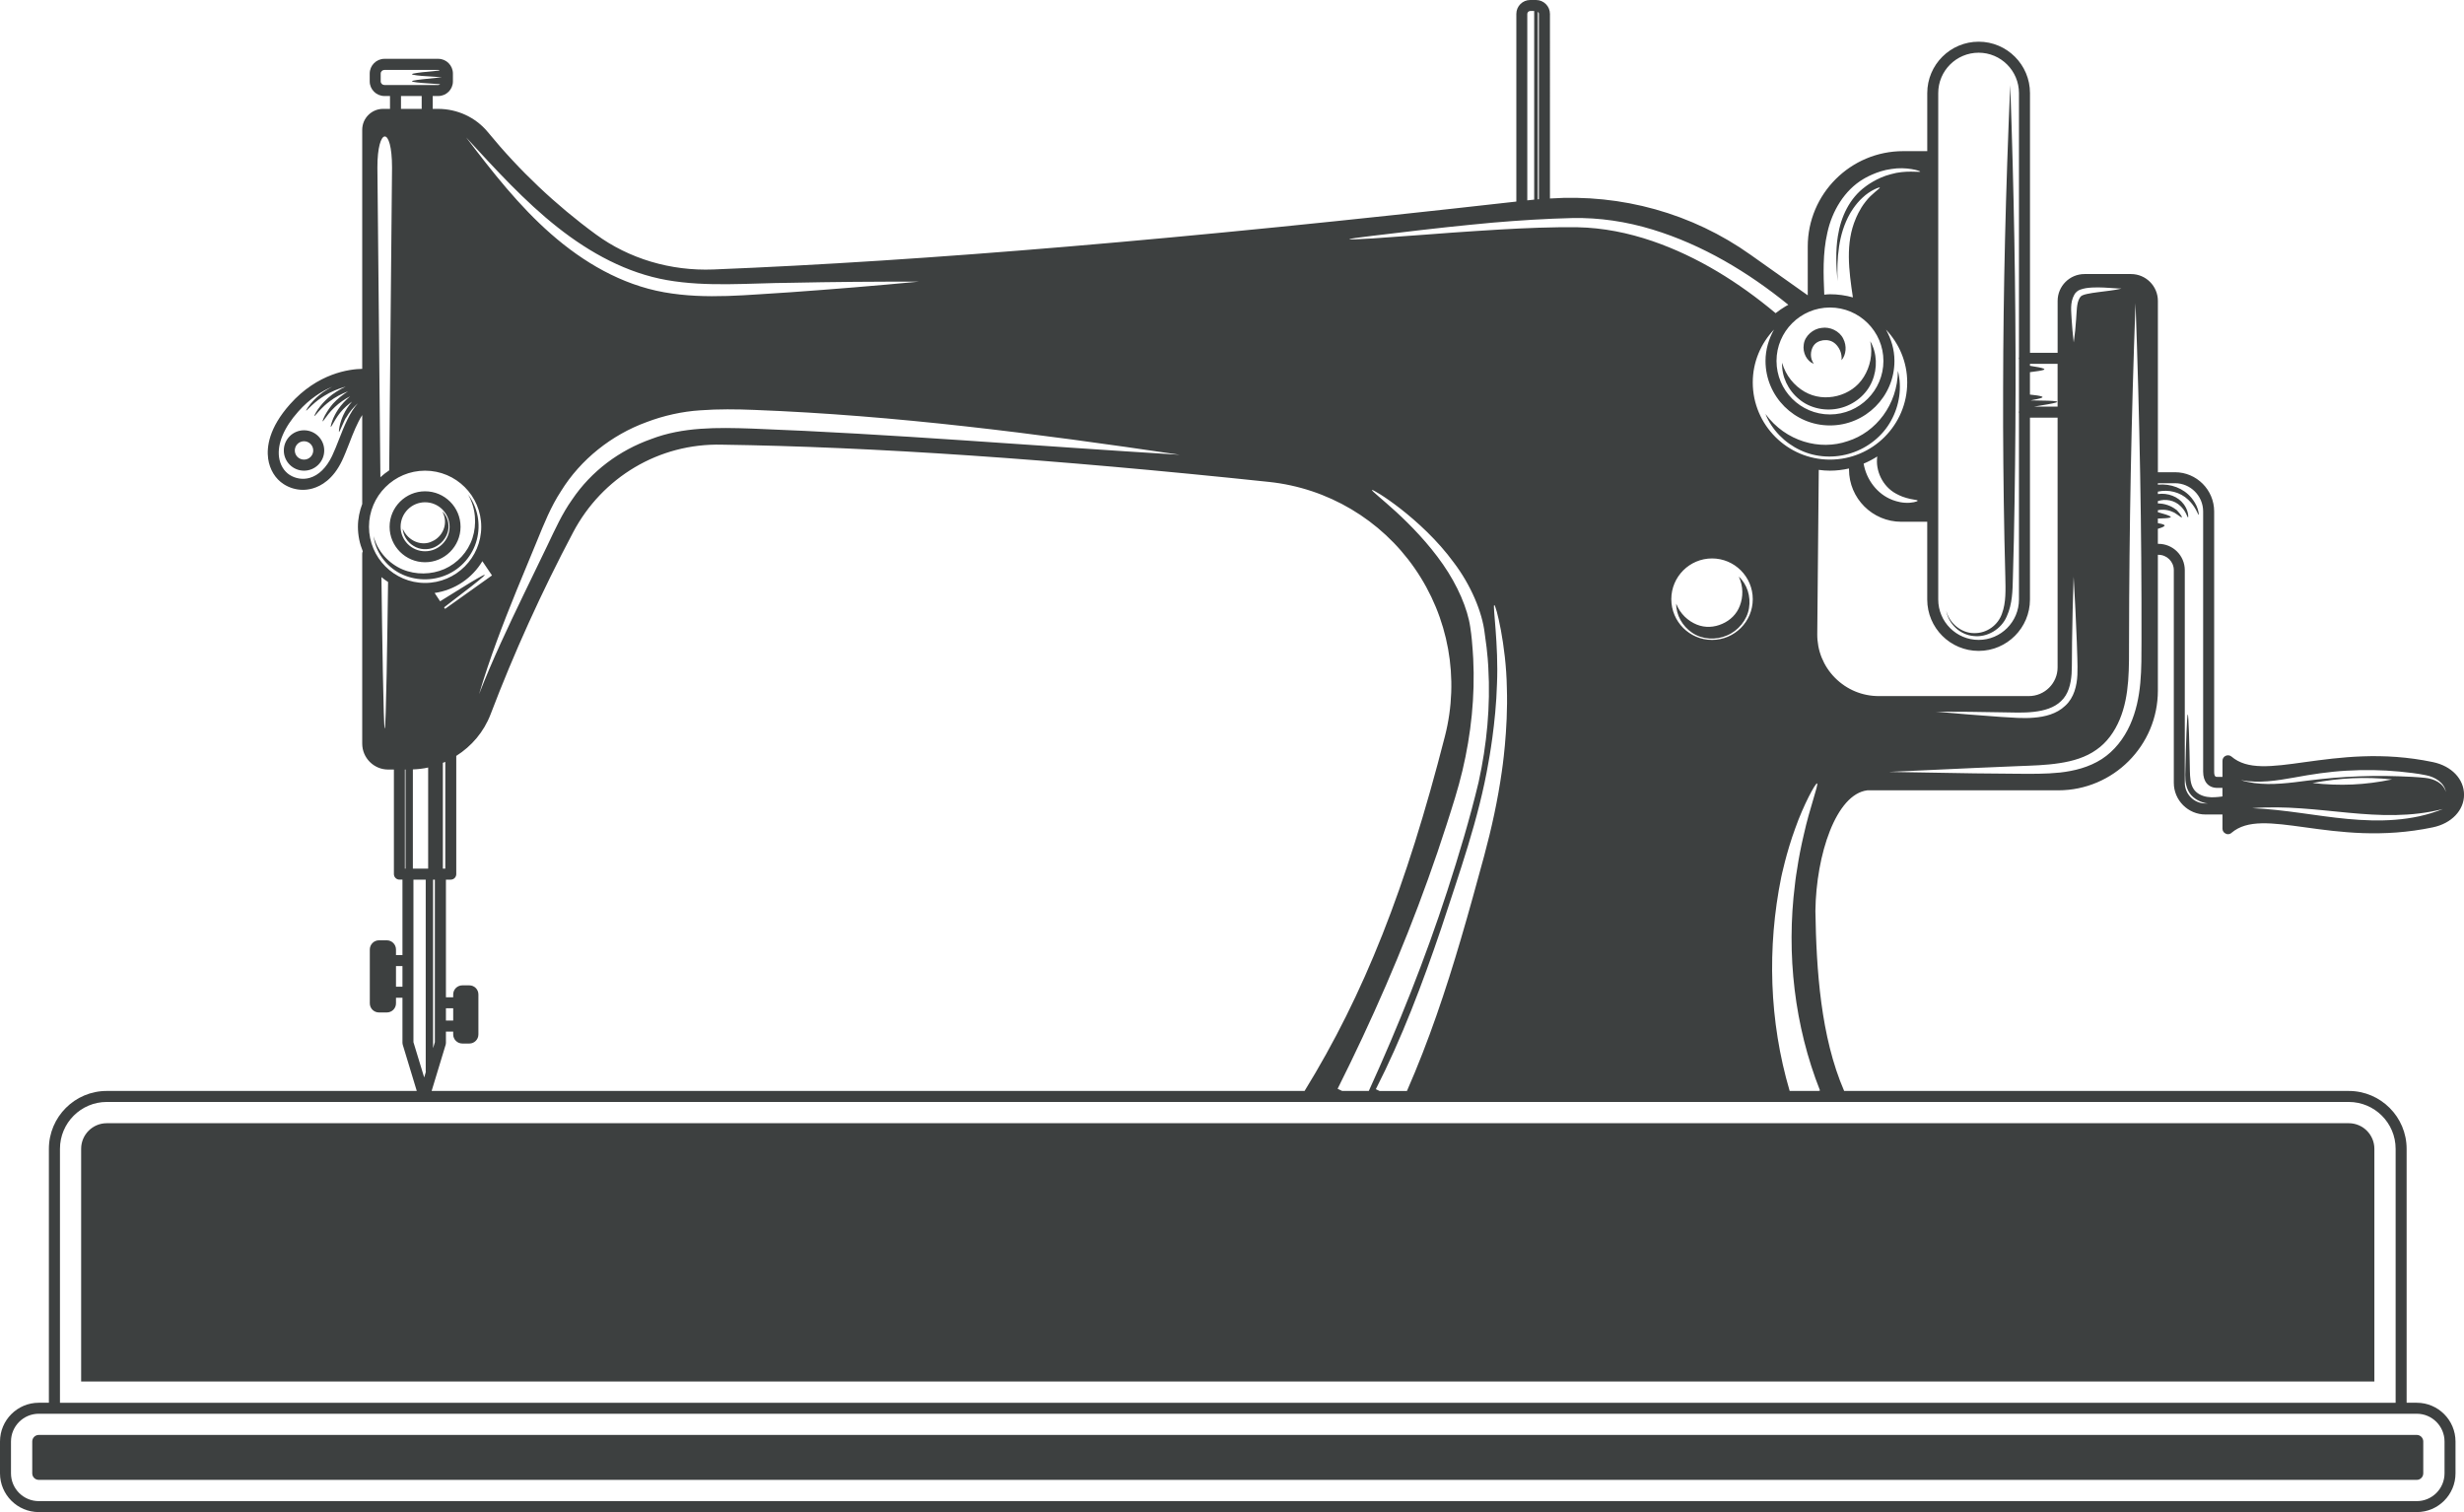 <svg version="1.1" id="图层_1" x="0px" y="0px" width="237.92px" height="145.997px" viewBox="0 0 237.92 145.997" enable-background="new 0 0 237.92 145.997" xml:space="preserve" xmlns="http://www.w3.org/2000/svg" xmlns:xlink="http://www.w3.org/1999/xlink" xmlns:xml="http://www.w3.org/XML/1998/namespace">
  <path fill="#3D4040" d="M41.045,54.286c1.888,0,3.425-1.537,3.425-3.424c0-1.889-1.537-3.426-3.425-3.426s-3.426,1.537-3.426,3.426
	C37.619,52.749,39.157,54.286,41.045,54.286z M41.045,48.495c1.303,0,2.365,1.063,2.365,2.367c0,1.303-1.062,2.364-2.365,2.364
	c-1.303,0-2.364-1.062-2.364-2.364C38.681,49.558,39.742,48.495,41.045,48.495z M166.762,61.35c-1.063,0.475-2.41,0.405-3.371-0.258
	c-0.949-0.633-1.559-1.732-1.537-2.802c0.377,0.992,1.156,1.677,1.977,2.013c0.826,0.335,1.691,0.272,2.465-0.07
	c0.771-0.334,1.404-0.936,1.707-1.762c0.313-0.82,0.346-1.843-0.109-2.796c0.797,0.72,1.18,1.912,0.986,3.045
	C168.697,59.873,167.83,60.905,166.762,61.35z M36.074,51.767c0.382,1.491,1.49,2.653,2.785,3.208
	c1.296,0.545,2.794,0.514,4.051-0.032c1.256-0.554,2.271-1.646,2.708-2.979c0.436-1.335,0.335-2.896-0.422-4.214
	c0.937,1.216,1.241,2.879,0.843,4.369c-0.382,1.497-1.491,2.777-2.919,3.387c-1.42,0.616-3.09,0.57-4.471-0.133
	C37.276,54.669,36.254,53.288,36.074,51.767z M177.389,38.227c1.055-0.263,1.992-0.888,2.578-1.839
	c0.592-0.945,0.889-2.187,0.623-3.441c0.656,1.13,0.717,2.613,0.172,3.877c-0.531,1.288-1.756,2.264-3.105,2.584
	c-1.342,0.334-2.881,0.031-3.941-0.866c-1.068-0.865-1.701-2.216-1.637-3.521c0.34,1.256,1.193,2.233,2.158,2.795
	C175.221,38.385,176.344,38.487,177.389,38.227z M170.469,39.969c1.959,2.667,5.268,3.558,7.951,2.622
	c2.715-0.852,4.807-3.52,4.84-6.781c0.404,1.584,0.154,3.348-0.666,4.814c-0.803,1.475-2.23,2.606-3.83,3.121
	c-1.592,0.522-3.41,0.444-4.93-0.28C172.32,42.761,171.078,41.49,170.469,39.969z M3.746,142.886c-0.352,0-0.633-0.284-0.633-0.632
	v-3.075c0-0.344,0.281-0.633,0.633-0.633h229.615c0.346,0,0.625,0.289,0.625,0.633v3.075c0,0.348-0.279,0.632-0.625,0.632H3.746z
	 M29.356,41.545c-1.077,0-1.951,0.874-1.951,1.95s0.874,1.95,1.951,1.95c1.077,0,1.951-0.874,1.951-1.95
	S30.433,41.545,29.356,41.545z M29.356,44.377c-0.491,0-0.89-0.39-0.89-0.882c0-0.493,0.399-0.891,0.89-0.891s0.89,0.397,0.89,0.891
	C30.246,43.987,29.847,44.377,29.356,44.377z M174.168,33.257c0.102-0.842,0.922-1.521,1.725-1.598
	c0.803-0.134,1.73,0.303,2.084,1.037c0.365,0.693,0.287,1.553-0.16,2.083c0.066-0.694-0.24-1.249-0.59-1.577
	c-0.359-0.328-0.764-0.396-1.186-0.35c-0.424,0.068-0.781,0.242-0.998,0.646c-0.213,0.415-0.307,1.055,0.098,1.632
	C174.471,34.88,174.041,34.062,174.168,33.257z M194.105,8.218c0.357,10.121,0.531,19.796,0.514,29.433
	c-0.008,4.815-0.063,9.629-0.164,14.482c-0.031,1.219-0.061,2.435-0.094,3.653c-0.031,1.209-0.039,2.521-0.592,3.729
	c-0.521,1.233-1.889,2.053-3.197,1.896c-1.33-0.109-2.436-1.194-2.646-2.443c0.311,1.241,1.49,2.171,2.693,2.162
	c1.223,0.031,2.314-0.781,2.688-1.881c0.408-1.093,0.346-2.324,0.324-3.542c-0.033-1.225-0.057-2.449-0.088-3.667
	c-0.094-4.87-0.141-9.685-0.125-14.49C193.434,27.919,193.668,18.299,194.105,8.218z M42.707,49.37
	c0.483,0.462,0.711,1.203,0.554,1.897c-0.156,0.695-0.671,1.272-1.303,1.567c-0.647,0.297-1.451,0.25-2.037-0.133
	c-0.592-0.357-0.99-0.999-1.038-1.653c0.524,1.24,1.888,1.708,2.833,1.225C42.7,51.86,43.362,50.588,42.707,49.37z M237.1,142.254
	v-3.068c0-2.068-1.676-3.746-3.738-3.746h-0.982v-24.518c0-3.08-2.504-5.587-5.586-5.587h-48.725
	c-2.27-5.234-2.686-11.721-2.777-17.385c0.072-5.438,1.992-11.275,5.018-11.642h18.432c5.307,0,9.619-4.315,9.619-9.631V53.568
	h0.055c0.82,0,1.484,0.664,1.484,1.483v20.531c0,1.684,1.373,3.06,3.059,3.06h1.639v1.363c0,0.213,0.115,0.398,0.311,0.483
	c0.064,0.039,0.141,0.057,0.221,0.057c0.123,0,0.25-0.047,0.344-0.135c1.521-1.293,3.861-0.975,7.1-0.529
	c3.318,0.46,7.443,1.03,12.346,0c1.793-0.375,3.004-1.64,3.004-3.146c0-1.515-1.201-2.776-3.004-3.152
	c-4.902-1.029-9.027-0.452-12.346,0c-3.238,0.454-5.578,0.772-7.1-0.53c-0.156-0.134-0.377-0.164-0.564-0.078
	c-0.195,0.084-0.311,0.273-0.311,0.483v1.554h-0.492c-0.148,0-0.311,0-0.311-0.508V49.388c0-2.092-1.695-3.793-3.785-3.793h-1.648
	V29.058c0-1.435-1.16-2.598-2.596-2.598h-4.486c-1.436,0-2.6,1.163-2.6,2.598v5.004h-2.668V8.99c0-2.739-2.225-4.964-4.955-4.964
	c-2.74,0-4.965,2.225-4.965,4.964v5.603h-2.324c-5.08,0-9.215,4.127-9.215,9.207v4.713l-5.504-3.901
	c-5.646-4.019-12.49-5.906-19.389-5.446V1.343c0-0.74-0.601-1.343-1.342-1.343h-0.562c-0.743,0-1.342,0.603-1.342,1.343v18.119
	c-32.376,3.652-57.065,5.734-77.533,6.556c-4.128,0.161-8.147-1.039-11.346-3.388c-3.87-2.833-7.382-6.156-10.44-9.887
	c-1.17-1.413-2.927-2.232-4.816-2.232h-0.506c0-0.008,0.008-0.022,0.008-0.029V9.27h0.539c0.779,0,1.412-0.632,1.412-1.411V7.102
	c0-0.78-0.632-1.422-1.412-1.422H37.12c-0.78,0-1.421,0.642-1.421,1.422v0.757c0,0.779,0.641,1.411,1.421,1.411h0.538v1.212
	c0,0.007,0.008,0.021,0.008,0.029h-0.67c-1.116,0-2.021,0.905-2.021,2.021v23.082c-1.256,0.023-4.308,0.422-6.968,3.41
	c-2.037,2.287-2.271,4.128-2.115,5.266c0.148,1.047,0.694,1.945,1.506,2.459c0.555,0.359,1.202,0.547,1.857,0.547
	c0.313,0,0.624-0.048,0.937-0.135c0.811-0.233,1.974-0.879,2.832-2.676c0.235-0.49,0.46-1.074,0.702-1.686
	c0.367-0.959,0.78-1.989,1.249-2.723v8.529c0,0.017,0.008,0.023,0.008,0.031c-0.258,0.694-0.423,1.436-0.423,2.225
	c0,0.841,0.173,1.638,0.47,2.37c-0.032,0.072-0.055,0.142-0.055,0.22v18.347c0,1.38,1.124,2.504,2.504,2.504h0.555v10.096
	c0,0.289,0.242,0.532,0.53,0.532h0.296v7.287h-0.624v-0.536c0-0.493-0.397-0.892-0.889-0.892h-0.749c-0.492,0-0.89,0.398-0.89,0.892
	v5.195c0,0.492,0.398,0.881,0.89,0.881h0.749c0.492,0,0.889-0.389,0.889-0.881v-0.539h0.624v4.362c0,0.056,0.009,0.103,0.023,0.157
	l1.359,4.478H10.308c-3.082,0-5.587,2.507-5.587,5.587v24.518H3.746c-2.068,0-3.746,1.678-3.746,3.746v3.068
	c0,2.064,1.678,3.743,3.746,3.743h229.615C235.424,145.997,237.1,144.318,237.1,142.254z M32.735,42.419
	c-0.227,0.578-0.446,1.14-0.671,1.607c-0.546,1.138-1.295,1.865-2.162,2.114c-0.654,0.188-1.357,0.077-1.935-0.288
	c-0.546-0.352-0.92-0.969-1.022-1.703c-0.179-1.303,0.476-2.869,1.857-4.414c1.085-1.227,2.24-1.951,3.277-2.396
	c-0.304,0.163-0.608,0.337-0.89,0.531c0,0-0.499,0.356-0.92,0.803c-0.422,0.438-0.741,0.953-0.71,0.976
	c0.039,0.022,0.405-0.405,0.835-0.765c0.429-0.368,0.905-0.657,0.905-0.657c0.647-0.404,1.349-0.692,2.083-0.903
	c-0.616,0.297-1.194,0.646-1.708,1.1c0,0-0.421,0.367-0.757,0.804c-0.351,0.429-0.593,0.922-0.562,0.944
	c0.04,0.023,0.343-0.397,0.71-0.75c0.352-0.365,0.757-0.662,0.757-0.662c0.546-0.421,1.154-0.734,1.787-0.975
	c-0.531,0.334-1.03,0.725-1.451,1.187c0,0-0.336,0.382-0.593,0.812c-0.273,0.42-0.446,0.889-0.414,0.904
	c0.038,0.022,0.289-0.376,0.578-0.734c0.288-0.357,0.624-0.67,0.624-0.67c0.437-0.414,0.937-0.75,1.458-1.023
	c-0.445,0.376-0.842,0.797-1.163,1.273c0,0-0.257,0.381-0.445,0.803c-0.187,0.42-0.296,0.858-0.257,0.875
	c0.047,0.015,0.226-0.374,0.453-0.727c0.218-0.359,0.483-0.68,0.483-0.68c0.319-0.396,0.702-0.732,1.108-1.027
	c-0.344,0.402-0.632,0.85-0.851,1.325c0,0-0.18,0.382-0.289,0.796c-0.11,0.405-0.148,0.826-0.11,0.826
	c0.04,0,0.624-1.428,0.68-1.397c0.303-0.53,0.694-0.999,1.138-1.39C33.795,39.773,33.25,41.091,32.735,42.419z M175.736,105.288
	l-0.123,0.047h-2.805c-1.99-6.75-2.184-13.875-0.818-20.63c0,0,0.5-2.404,1.342-4.69c0.813-2.312,1.982-4.448,2.125-4.379
	c0.16,0.078-0.729,2.436-1.266,4.87c-0.289,1.209-0.523,2.436-0.656,3.356c-0.158,0.911-0.217,1.529-0.217,1.529
	C172.465,92.148,173.285,99.094,175.736,105.288z M181.416,67.209c-1.598,0-3.098-0.624-4.229-1.762
	c-1.123-1.134-1.73-2.64-1.715-4.237l0.145-15.842c0.354,0.047,0.713,0.077,1.078,0.077c0.635,0,1.25-0.077,1.842-0.21v0.095
	c0,2.784,2.262,5.048,5.049,5.048h2.504v7.506c0,2.738,2.225,4.962,4.965,4.962c2.73,0,4.955-2.224,4.955-4.962V40.326h2.668v24.113
	c0,1.53-1.25,2.77-2.777,2.77H181.416z M165.311,61.785c-2.168,0-3.932-1.763-3.932-3.933c0-2.169,1.764-3.933,3.932-3.933
	c2.17,0,3.934,1.764,3.934,3.933C169.244,60.022,167.48,61.785,165.311,61.785z M133.208,105.335l-0.359-0.17
	c2.514-4.939,4.496-10.177,6.298-15.489c1.746-5.347,3.658-10.645,4.588-16.131c0,0,0.709-3.722,0.812-7.521
	c0.164-3.793-0.429-7.578-0.266-7.607c0.164-0.047,1.154,3.899,1.218,7.974c0.14,4.066-0.485,8.1-0.485,8.1
	c-0.39,2.764-0.989,5.494-1.715,8.186c-0.728,2.668-1.453,5.331-2.239,7.99c-1.453,4.947-3.106,9.879-5.207,14.67H133.208z
	 M129.596,105.335l-0.438-0.21c3.294-6.578,6.25-13.32,8.731-20.242c0.625-1.731,1.217-3.471,1.781-5.228
	c0.561-1.756,1.13-3.502,1.543-5.259c0.835-3.521,1.218-7.165,1.039-10.792c0,0-0.025-0.305-0.054-0.844
	c-0.039-0.53-0.094-1.325-0.233-2.207c-0.25-1.764-1.22-4.034-2.631-6.056c-1.405-2.029-3.152-3.815-4.534-5.081
	c-1.389-1.264-2.379-2.027-2.325-2.106c0.039-0.063,1.194,0.595,2.763,1.817c1.567,1.227,3.558,3.021,5.15,5.205
	c1.623,2.14,2.737,4.754,2.972,6.821c0.304,1.99,0.35,3.332,0.35,3.332c0.211,3.689-0.14,7.405-0.934,11.01
	c-0.859,3.597-1.904,7.047-3.029,10.525c-2.138,6.579-4.712,13.018-7.577,19.313H129.596z M169.244,36.924
	c0-1.981,0.787-3.769,2.051-5.103c-0.504,0.898-0.82,1.928-0.82,3.027c0,3.434,2.797,6.229,6.221,6.229
	c3.434,0,6.229-2.795,6.229-6.229c0-1.1-0.313-2.123-0.82-3.027c1.264,1.334,2.053,3.13,2.053,5.103
	c0,4.114-3.348,7.453-7.461,7.453C172.592,44.377,169.244,41.038,169.244,36.924z M185.17,48.341
	c0.016,0.078-0.584,0.25-1.227,0.201c-0.637-0.029-1.248-0.287-1.248-0.287c-1.41-0.545-2.473-1.912-2.746-3.488
	c0.461-0.195,0.906-0.43,1.318-0.693c-0.195,1.342,0.492,2.886,1.826,3.598c0,0,0.461,0.264,0.982,0.404
	C184.594,48.24,185.154,48.255,185.17,48.341z M200.535,62.021c0.023,1.046,0.094,2.067,0.055,3.13
	c-0.047,1.036-0.318,2.223-1.178,2.994c-0.836,0.797-1.967,1.062-3.008,1.147c-1.059,0.094-2.104-0.008-3.145-0.068
	c-2.072-0.142-4.172-0.314-6.316-0.51c2.166,0,4.283,0.017,6.363,0.063c1.047,0.016,2.076,0.07,3.076-0.047
	c0.99-0.109,1.977-0.391,2.639-1.044c0.693-0.643,0.936-1.624,1.008-2.615c0.053-0.999,0.021-2.052,0.045-3.083
	c0.031-2.075,0.078-4.167,0.154-6.305C200.355,57.837,200.457,59.945,200.535,62.021z M235.885,78.111
	c-2.98,1.209-6.182,1.24-9.209,0.96c-3.043-0.282-6.008-0.907-9.207-1.041C223.912,77.524,229.686,79.694,235.885,78.111z
	 M223.297,75.604c2.639-0.499,5.047-0.616,7.678-0.35C228.352,75.8,225.957,75.903,223.297,75.604z M221.518,75.074
	c1.678-0.311,3.371-0.569,5.064-0.663c1.703-0.102,3.402-0.077,5.102,0.085c0.854,0.087,1.703,0.174,2.561,0.353
	c0.842,0.156,1.787,0.701,1.926,1.623c-0.254-0.897-1.178-1.279-1.988-1.366c-0.85-0.093-1.717-0.125-2.559-0.155
	c-1.695-0.063-3.371-0.031-5.041,0.063c-1.67,0.093-3.324,0.295-5.018,0.515c-1.688,0.195-3.488,0.319-5.189-0.203
	C218.123,75.651,219.848,75.371,221.518,75.074z M210.008,46.655c1.504,0,2.725,1.226,2.725,2.732v25.117
	c0,0.983,0.514,1.569,1.371,1.569h0.492V76.9c-0.514,0.071-1.014,0.117-1.482,0.039c-0.549-0.086-1.07-0.358-1.334-0.813
	c-0.281-0.459-0.313-1.067-0.328-1.678l-0.037-1.856c0,0-0.08-3.611-0.166-3.611c-0.084,0-0.186,3.44-0.186,3.44l-0.047,1.905
	c-0.018,0.623-0.057,1.309,0.256,1.981c0.313,0.678,1.006,1.084,1.676,1.233c0.09,0.013,0.174,0.021,0.26,0.038h-0.25
	c-1.102,0-1.998-0.897-1.998-1.997V55.052c0-1.405-1.139-2.543-2.545-2.543h-0.055v-1.451l0.354-0.118c0,0,0.305-0.116,0.297-0.202
	c0-0.08-0.307-0.156-0.307-0.156l-0.344-0.071v-0.444l0.727-0.031c0,0,0.514-0.029,0.523-0.115c0.008-0.08-0.459-0.236-0.459-0.236
	l-0.791-0.234v-0.188c0.494-0.102,1.039-0.039,1.516,0.203c0.023-0.037,0.748,0.508,0.787,0.502
	c0.119-0.072-0.523-0.807-0.561-0.772c-0.477-0.368-1.092-0.587-1.742-0.587V48.38c0.719-0.242,1.609-0.093,2.193,0.491
	c0,0,0.236,0.219,0.406,0.499c0.172,0.272,0.273,0.602,0.313,0.596c0.041,0,0.033-0.344-0.086-0.673
	c-0.107-0.319-0.32-0.601-0.32-0.601c-0.547-0.749-1.537-1.123-2.506-0.991v-0.233c1.008-0.227,2.154,0.03,2.936,0.787
	c0,0,0.32,0.296,0.561,0.67c0.252,0.36,0.398,0.791,0.438,0.782c0.047-0.009-0.016-0.454-0.203-0.867s-0.484-0.765-0.484-0.765
	c-0.756-0.928-2.006-1.396-3.246-1.279v-0.141H210.008z M206.779,61.879c-0.01,2.638,0.076,5.494-1.109,8.124
	c-0.586,1.294-1.498,2.496-2.732,3.293c-1.232,0.789-2.654,1.141-4.025,1.295c-1.389,0.147-2.762,0.126-4.121,0.117
	c-1.357-0.017-2.732-0.022-4.105-0.038c-2.738-0.047-5.516-0.094-8.316-0.14c2.809-0.127,5.594-0.259,8.35-0.383
	c1.373-0.056,2.746-0.118,4.109-0.174c1.375-0.053,2.725-0.085,4.027-0.289c1.297-0.194,2.561-0.569,3.568-1.294
	c1.021-0.703,1.764-1.757,2.248-2.918c0.988-2.355,0.896-5.033,0.904-7.71c0.014-10.705,0.217-21.381,0.625-32.492
	C206.605,40.483,206.801,51.181,206.779,61.879z M200.293,28.452c0.078-0.173,0.342-0.414,0.547-0.477
	c0.209-0.078,0.404-0.126,0.6-0.157c0.381-0.056,0.766-0.069,1.139-0.069c0.758,0,1.508,0.094,2.271,0.116
	c-0.764,0.18-1.529,0.242-2.256,0.343c-0.365,0.049-0.727,0.095-1.068,0.172c-0.172,0.031-0.328,0.086-0.461,0.141
	c-0.133,0.079-0.164,0.093-0.258,0.25c-0.311,0.531-0.271,1.273-0.336,2.021c-0.045,0.74-0.123,1.497-0.234,2.271
	c-0.092-0.773-0.162-1.53-0.207-2.278C200.004,30.058,199.855,29.237,200.293,28.452z M198.678,39.26H196.4l1.326-0.222
	c0,0,0.926-0.154,0.92-0.24c-0.008-0.086-0.904-0.109-0.904-0.109l-1.678-0.031l0.629-0.125c0,0,0.539-0.109,0.531-0.194
	c0-0.079-0.514-0.157-0.514-0.157l-0.701-0.085v-2.162l0.834-0.116c0,0,0.563-0.08,0.563-0.164c0-0.086-0.531-0.188-0.531-0.188
	l-0.865-0.148V35.13h2.668V39.26z M191.055,5.089c2.146,0,3.893,1.746,3.893,3.901v25.499c-0.008,0.031-0.021,0.07-0.021,0.109
	c0,0.038,0.014,0.072,0.021,0.111v4.979c-0.008,0.029-0.021,0.068-0.021,0.107s0.014,0.07,0.021,0.109v17.979
	c0,2.154-1.746,3.901-3.893,3.901c-2.152,0-3.902-1.747-3.902-3.901V8.99C187.152,6.835,188.902,5.089,191.055,5.089z
	 M182.635,16.317c1.428-0.241,2.816,0.179,2.777,0.256c-0.008,0.081-1.451-0.162-2.811,0.242c-1.381,0.336-2.48,1.202-2.48,1.202
	c-1.537,1.124-2.371,2.919-2.662,4.792c-0.225,1.412-0.164,2.872-0.029,4.347c-0.07-2.21,0.061-4.519,1.201-6.532
	c0,0,0.482-0.881,1.219-1.544c0.717-0.694,1.646-1.04,1.668-0.97c0.039,0.08-0.803,0.595-1.379,1.359
	c-0.596,0.74-0.945,1.63-0.945,1.63c-1.023,2.364-0.672,5.019-0.281,7.616c-0.703-0.195-1.443-0.305-2.217-0.305
	c-0.178,0-0.359,0.023-0.547,0.041c-0.084-1.953-0.162-3.98,0.297-5.979c0.445-2.061,1.631-4.104,3.496-5.197
	C179.941,17.276,181.199,16.496,182.635,16.317z M176.695,29.691c2.848,0,5.166,2.316,5.166,5.157c0,2.849-2.318,5.168-5.166,5.168
	c-2.84,0-5.158-2.319-5.158-5.168C171.537,32.008,173.855,29.691,176.695,29.691z M148.487,1.139
	c0.063,0.047,0.108,0.118,0.108,0.204v17.893c-0.038,0-0.069,0.007-0.108,0.007V1.139z M147.473,1.343
	c0-0.148,0.125-0.281,0.281-0.281h0.384v18.213c-0.221,0.021-0.438,0.047-0.665,0.069V1.343z M132.443,22.778
	c1.295-0.156,3.028-0.36,4.752-0.563c3.458-0.404,6.938-0.719,6.938-0.719c2.559-0.217,5.119-0.382,7.695-0.444
	c2.613-0.053,5.236,0.345,7.73,1.108c4.84,1.476,9.232,4.111,13.135,7.28c0.248-0.14,0.508-0.281,0.773-0.391
	c-0.727,0.296-1.398,0.703-2.016,1.188c-3.543-2.966-7.529-5.462-11.898-6.961c-2.334-0.796-4.77-1.288-7.217-1.334
	c-2.491-0.032-4.996,0.077-7.493,0.218c0,0-3.636,0.211-7.272,0.5c-1.819,0.133-3.635,0.258-5.002,0.359
	c-0.687,0.031-1.257,0.063-1.655,0.086c-0.398,0.008-0.624,0.008-0.631-0.008c0-0.025,0.218-0.064,0.592-0.118
	C131.258,22.926,131.796,22.864,132.443,22.778z M122.534,46.53c5.673,0.602,10.8,3.638,14.061,8.334
	c3.285,4.729,4.354,10.636,2.926,16.215c-3.753,14.679-7.819,24.948-13.554,34.256h-84.29l1.359-4.478
	c0.006-0.055,0.022-0.102,0.022-0.157V99.6h0.702v0.272c0,0.492,0.398,0.884,0.89,0.884h0.663c0.493,0,0.882-0.392,0.882-0.884
	v-3.854c0-0.491-0.389-0.881-0.882-0.881H44.65c-0.492,0-0.89,0.39-0.89,0.881v0.273h-0.702v-11.36h0.468
	c0.297,0,0.53-0.243,0.53-0.532V72.984c1.483-0.938,2.668-2.319,3.316-4.021c2.248-5.905,4.924-11.813,7.967-17.564
	c2.802-5.313,8.295-8.613,14.35-8.465C84.305,43.143,101.59,44.323,122.534,46.53z M39.866,74.288
	c0.5-0.017,0.991-0.072,1.476-0.181v9.761h-1.476V74.288z M42.995,83.868h-0.233V73.654c0.078-0.031,0.156-0.063,0.233-0.094V83.868
	z M41.817,84.931h0.172v15.692l-0.172,0.585V84.931z M43.76,98.538h-0.702v-1.186h0.702V98.538z M46.578,54.185l0.928,1.374
	l-4.534,3.231l-0.093-0.148l2.668-2.053c0,0,1.312-1.022,1.265-1.092c-0.047-0.063-1.405,0.756-1.405,0.756l-2.91,1.802
	l-0.531-0.803C43.932,56.971,45.595,55.815,46.578,54.185z M53.842,21.95c3.153,2.49,6.719,4.424,10.565,5.096
	c3.863,0.679,7.897,0.289,11.955,0.258c4.058-0.086,8.163-0.119,12.344-0.109c-4.205,0.398-8.317,0.734-12.375,1.023
	c-4.042,0.226-8.107,0.732-12.212,0c-4.119-0.734-7.802-2.903-10.893-5.611c-3.105-2.715-5.665-5.986-8.216-9.34
	C47.873,16.38,50.666,19.444,53.842,21.95z M62.41,40.764c1.646-0.631,3.465-1.037,5.213-1.147c1.755-0.131,3.488-0.108,5.205-0.039
	c13.64,0.524,27.124,2.271,41.09,4.331c-14.241-0.865-27.771-2.013-41.309-2.528c-3.363-0.115-6.68-0.162-9.723,1.008
	c-3.067,1.084-5.782,3.09-7.64,5.844c-0.968,1.359-1.646,2.873-2.403,4.457c-0.757,1.56-1.514,3.119-2.271,4.696
	c-1.513,3.138-3.02,6.312-4.315,9.639c1.014-3.435,2.294-6.752,3.613-9.997c0.671-1.623,1.335-3.231,1.998-4.838
	c0.647-1.585,1.319-3.271,2.302-4.768C56.059,44.361,59.055,41.989,62.41,40.764z M40.717,10.481c0,0.007,0,0.021,0.008,0.029
	h-2.013c0-0.008,0.007-0.022,0.007-0.029V9.27h1.998V10.481z M37.12,8.208c-0.196,0-0.36-0.154-0.36-0.35V7.102
	c0-0.196,0.164-0.351,0.36-0.351h5.197c0.054,0,0.094,0.029,0.141,0.055l-1.687,0.17c0,0-0.998,0.11-0.998,0.188
	c0.008,0.086,0.959,0.165,0.959,0.165l1.936,0.132l-1.897,0.195c0,0-0.998,0.109-0.998,0.187c0.008,0.087,0.959,0.163,0.959,0.163
	l1.772,0.126c-0.056,0.038-0.117,0.077-0.188,0.077H37.12z M36.441,16.177c-0.007-3.902,1.413-4.104,1.413,0L37.58,45.415
	c-0.304,0.196-0.585,0.422-0.85,0.663L36.441,16.177z M41.045,45.445c2.988,0,5.423,2.429,5.423,5.417
	c0,2.986-2.435,5.423-5.423,5.423s-5.416-2.437-5.416-5.423C35.629,47.874,38.057,45.445,41.045,45.445z M36.831,55.722
	c0.195,0.172,0.414,0.32,0.64,0.469c-0.063,4.777-0.195,14.155-0.32,14.155C37.026,70.346,36.894,60.779,36.831,55.722z
	 M39.094,74.303h0.063v9.565h-0.063V74.303z M38.236,95.27v-1.991h0.624v1.991H38.236z M39.921,100.623V84.931h1.186v18.54h0.017
	l-0.165,0.561L39.921,100.623z M5.79,110.922c0-2.497,2.028-4.525,4.518-4.525h115.964h51.439h49.082
	c2.496,0,4.525,2.028,4.525,4.525v24.518H5.79V110.922z M233.361,144.937H3.746c-1.483,0-2.685-1.201-2.685-2.683v-3.068
	c0-1.482,1.202-2.685,2.685-2.685h1.506h226.596h1.514c1.475,0,2.678,1.202,2.678,2.685v3.068
	C236.039,143.735,234.836,144.937,233.361,144.937z M7.835,133.388v-22.466c0-1.363,1.106-2.473,2.473-2.473h216.485
	c1.363,0,2.473,1.109,2.473,2.473v22.466H7.835z" class="color c1"/>
</svg>